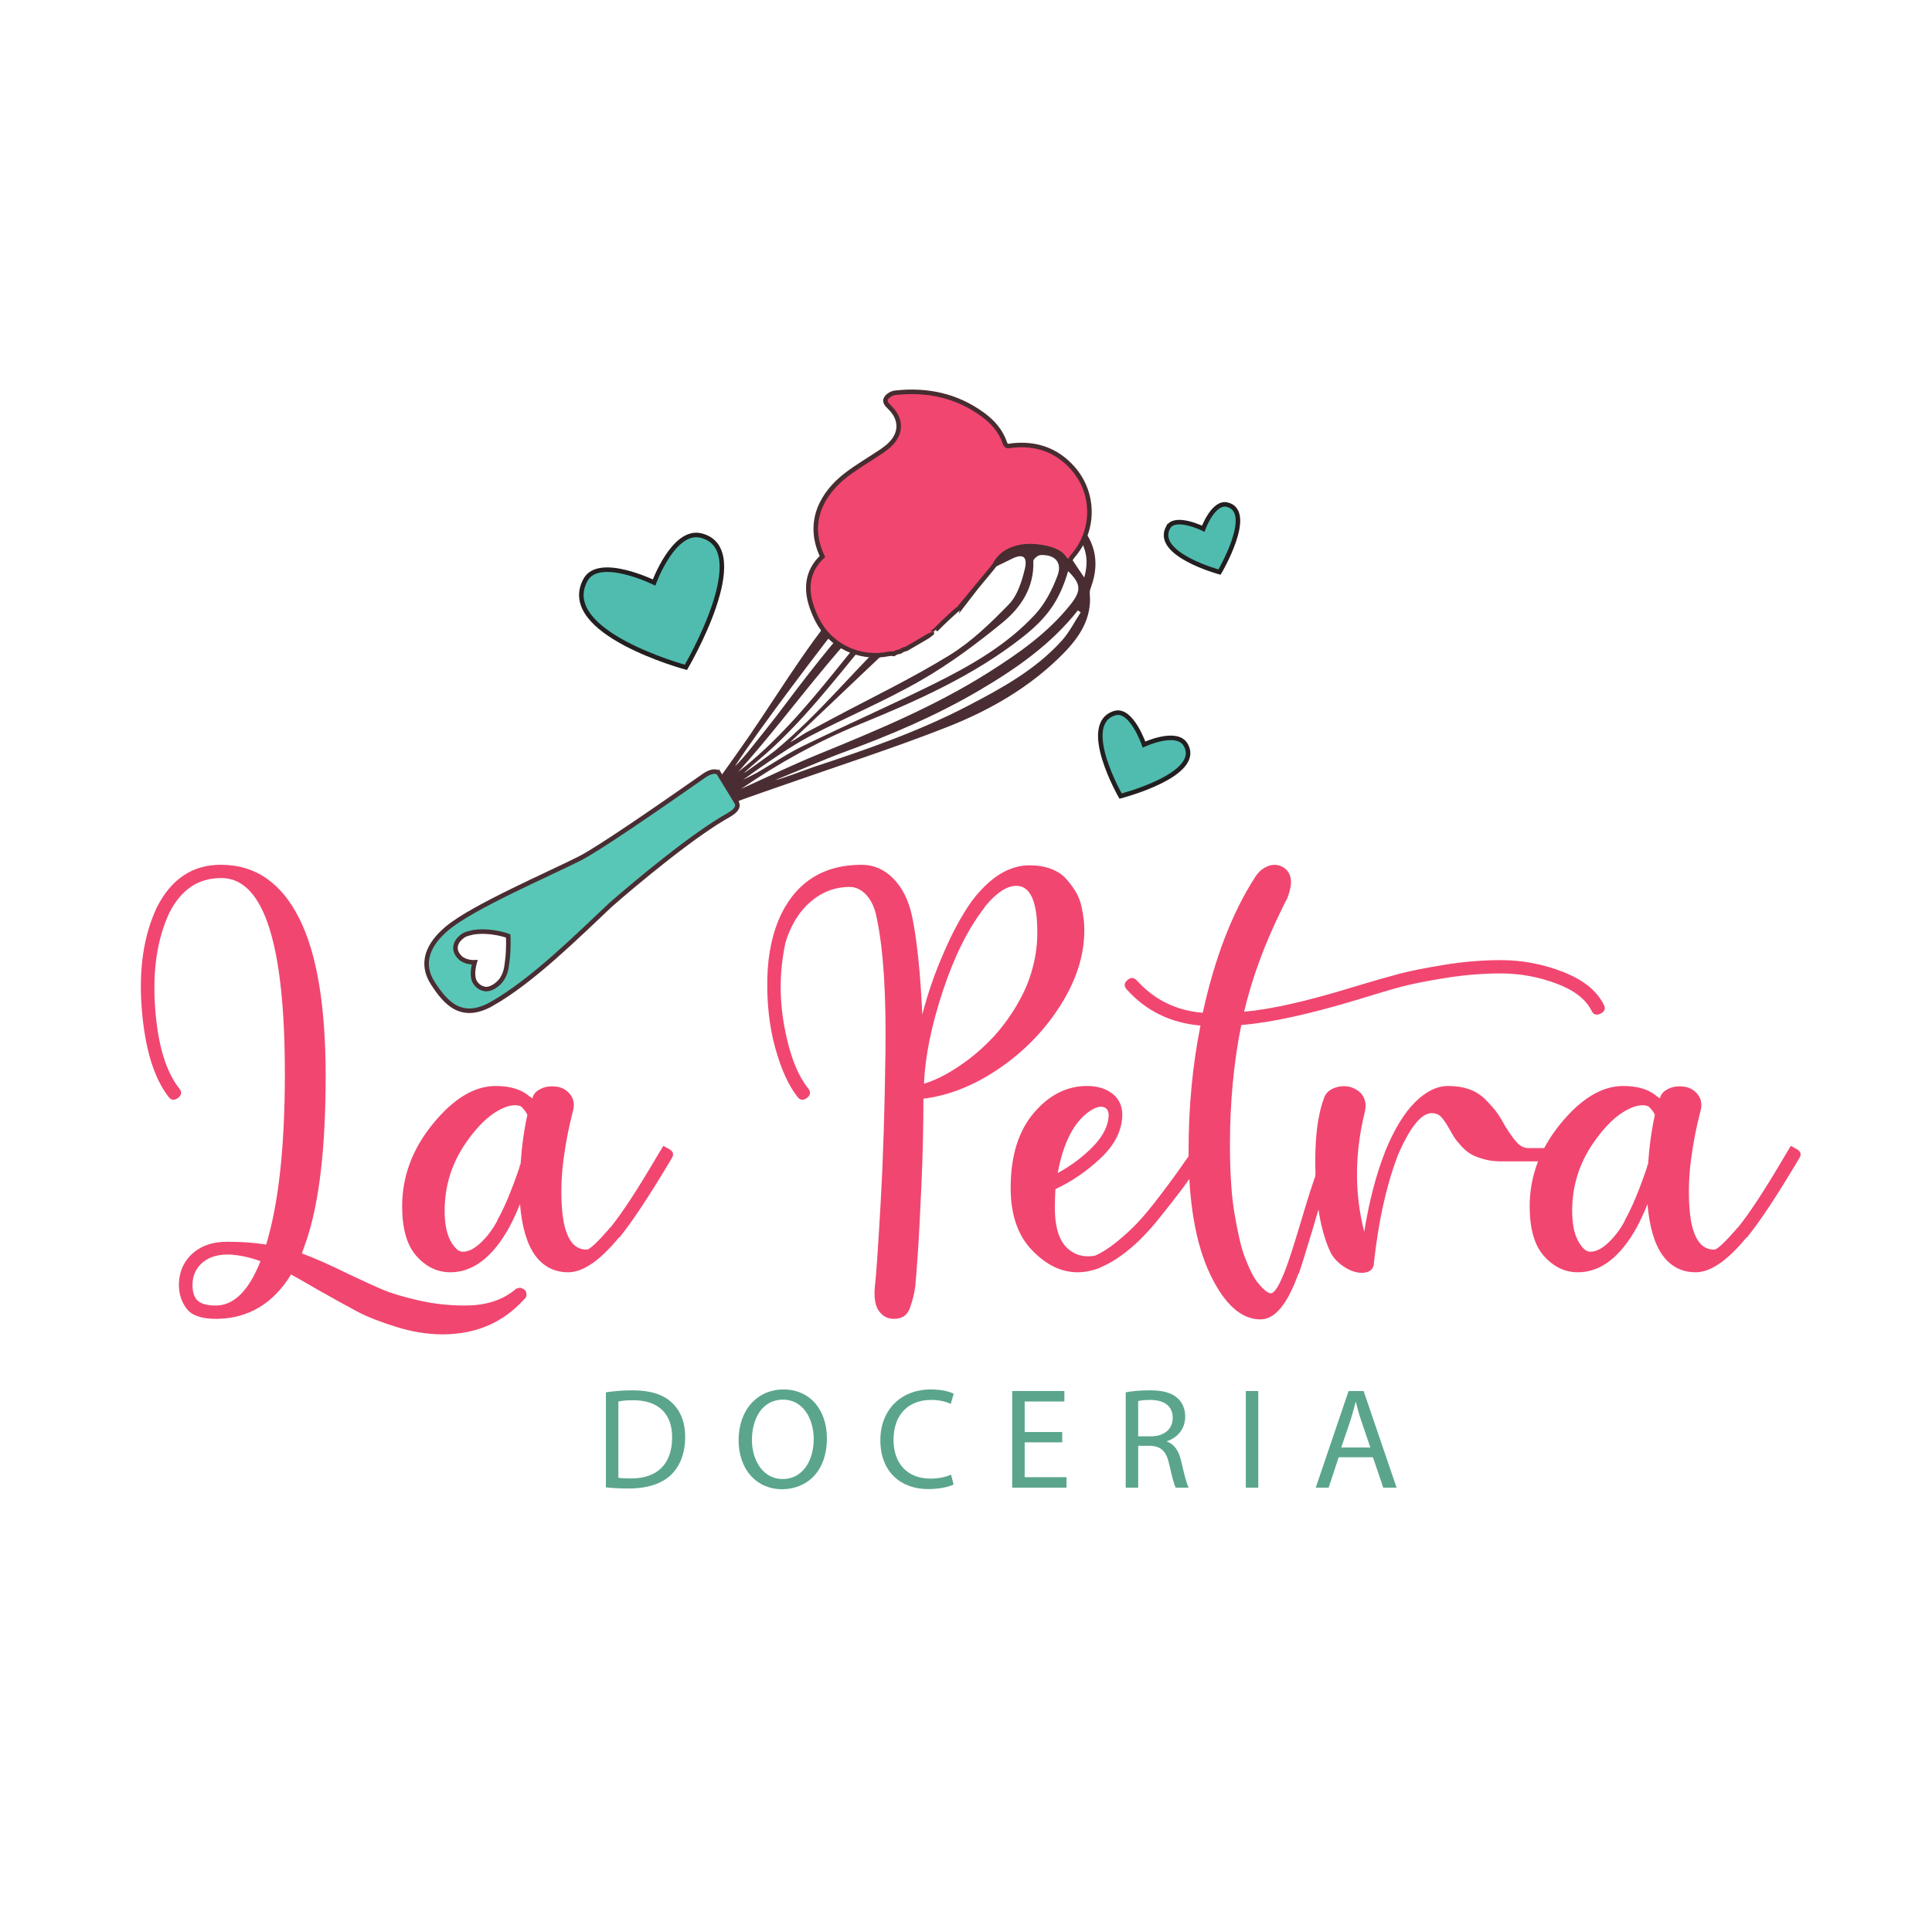 <?xml version="1.0" encoding="UTF-8" standalone="no"?>
<svg
   xmlns:dc="http://purl.org/dc/elements/1.1/"
   xmlns:cc="http://creativecommons.org/ns#"
   xmlns:rdf="http://www.w3.org/1999/02/22-rdf-syntax-ns#"
   xmlns:svg="http://www.w3.org/2000/svg"
   xmlns="http://www.w3.org/2000/svg"
   viewBox="0 0 566.933 566.933"
   height="566.933"
   width="566.933"
   xml:space="preserve"
   id="svg2"
   version="1.1"><defs
     id="defs6"><clipPath
       id="clipPath18"
       clipPathUnits="userSpaceOnUse"><path
         id="path16"
         d="M 0,425.2 H 425.2 V 0 H 0 Z" /></clipPath></defs><g
     transform="matrix(1.333,0,0,-1.333,0,566.933)"
     id="g10"><g
       id="g12"><g
         clip-path="url(#clipPath18)"
         id="g14"><g
           transform="translate(104.337,209.567)"
           id="g20"><path
             id="path22"
             style="fill:#59c7b7;fill-opacity:1;fill-rule:evenodd;stroke:none"
             d="m 0,0 c -0.555,1.527 0.156,3.9 0.156,3.9 0,0 -2.015,-0.119 -3.208,1.039 -1.348,1.308 -1.523,3.119 0.475,4.678 0.849,0.662 2.029,0.746 2.445,0.895 3.936,0.599 7.663,-0.808 7.663,-0.808 0,0 0.173,-2.646 -0.194,-5.513 C 7.126,2.542 7.043,1.694 6.233,0.314 5.585,-0.786 3.843,-2.166 2.46,-1.979 1.39,-1.832 0.394,-1.083 0,0 m 3.96,-5.229 c 8.993,5.122 18.815,14.921 26.15,21.808 0.104,0.099 15.049,13.218 24.67,18.986 1.34,0.805 3.723,1.849 3.121,3.388 l -3.534,5.792 c 0,-0.003 -0.003,-0.006 -0.009,-0.006 -0.03,0.053 -0.06,0.114 -0.089,0.167 L 53.83,45.628 C 52.858,46.272 51.482,45.557 50.676,44.994 40.149,37.639 27.474,28.878 23.271,26.75 16.444,23.287 -0.272,16.115 -5.909,11.374 -10.065,7.881 -11.944,3.7 -9,-0.789 c 2.738,-4.182 6.205,-8.285 12.96,-4.44" /></g><g
           transform="translate(104.337,209.567)"
           id="g24"><path
             id="path26"
             style="fill:none;stroke:#4a2d32;stroke-width:1;stroke-linecap:butt;stroke-linejoin:miter;stroke-miterlimit:10;stroke-dasharray:none;stroke-opacity:1"
             d="m 0,0 c -0.555,1.527 0.156,3.9 0.156,3.9 0,0 -2.015,-0.119 -3.208,1.039 -1.348,1.308 -1.523,3.119 0.475,4.678 0.849,0.662 2.029,0.746 2.445,0.895 3.936,0.599 7.663,-0.808 7.663,-0.808 0,0 0.173,-2.646 -0.194,-5.513 C 7.126,2.542 7.043,1.694 6.233,0.314 5.585,-0.786 3.843,-2.166 2.46,-1.979 1.39,-1.832 0.394,-1.083 0,0 Z m 3.96,-5.229 c 8.993,5.122 18.815,14.921 26.15,21.808 0.104,0.099 15.049,13.218 24.67,18.986 1.34,0.805 3.723,1.849 3.121,3.388 l -3.534,5.792 c 0,-0.003 -0.003,-0.006 -0.009,-0.006 -0.03,0.053 -0.06,0.114 -0.089,0.167 L 53.83,45.628 C 52.858,46.272 51.482,45.557 50.676,44.994 40.149,37.639 27.474,28.878 23.271,26.75 16.444,23.287 -0.272,16.115 -5.909,11.374 -10.065,7.881 -11.944,3.7 -9,-0.789 c 2.738,-4.182 6.205,-8.285 12.96,-4.44 z" /></g><g
           transform="translate(128.872,297.626)"
           id="g28"><path
             id="path30"
             style="fill:#4fbcaf;fill-opacity:1;fill-rule:nonzero;stroke:none"
             d="m 0,0 c -6.227,-11.562 22.118,-19.23 22.118,-19.23 0,0 15.34,26.011 3.337,29.012 C 19.436,11.287 15.117,-0.555 15.117,-0.555 15.117,-0.555 2.918,5.417 0,0" /></g><g
           transform="translate(128.872,297.626)"
           id="g32"><path
             id="path34"
             style="fill:none;stroke:#231f20;stroke-width:1;stroke-linecap:butt;stroke-linejoin:miter;stroke-miterlimit:10;stroke-dasharray:none;stroke-opacity:1"
             d="m 0,0 c -6.227,-11.562 22.118,-19.23 22.118,-19.23 0,0 15.34,26.011 3.337,29.012 C 19.436,11.287 15.117,-0.555 15.117,-0.555 15.117,-0.555 2.918,5.417 0,0 Z" /></g><g
           transform="translate(189.312,265.894)"
           id="g36"><path
             id="path38"
             style="fill:#4a2d32;fill-opacity:1;fill-rule:evenodd;stroke:none"
             d="m 0,0 c 12.504,5.118 24.834,10.583 35.594,18.992 5.616,4.383 8.292,8.142 10.23,14.683 2.865,-2.81 2.98,-4.29 0.428,-7.463 C 41.295,20.037 34.924,15.569 28.309,11.39 16.417,3.873 3.488,-1.466 -9.478,-6.766 -15.118,-9.073 -20.614,-11.75 -26.177,-14.258 -17.941,-8.602 -9.25,-3.786 0,0 M 14.427,34.504 C -0.372,20.473 -10.465,2.19 -26.784,-10.493 -13.197,4.62 -2.201,22.123 14.427,34.504 M -2.227,24.867 c 4.989,6.217 10.667,11.821 17.351,16.256 2.207,1.466 4.681,2.58 7.142,3.606 1.313,0.55 2.846,0.575 4.334,0.598 C 7.072,35.514 -5.723,18.591 -18.42,1.741 c -4.349,-5.522 -7.587,-9.721 -9.092,-10.982 5.255,8.096 19.442,26.832 25.285,34.108 m 37.348,14.19 C 18.061,32.539 6.432,19.446 -5.553,6.766 -9.636,2.444 -13.945,-1.871 -18.51,-5.684 c -1.303,-1.086 -5.489,-4.007 -7.059,-5.15 0.491,0.595 3.24,2.921 3.361,3.022 9.234,7.788 16.464,17.39 24.135,26.598 7.046,8.455 14.525,16.494 23.694,22.759 0.279,0.19 0.544,0.393 0.823,0.576 4.381,2.834 6.487,2.129 8.677,-3.064 M -11.356,-1.579 c -0.703,-0.293 -3.281,-2.125 -4.005,-2.39 10.507,9.833 23.797,22.863 34.645,32.304 4.005,3.487 9.262,5.603 14.104,8.038 2.548,1.281 3.575,0.47 2.868,-2.357 C 35.588,31.331 34.643,28.3 32.808,26.405 28.811,22.285 24.558,18.164 19.71,15.179 11.451,10.094 2.66,5.88 -5.915,1.312 -7.835,0.288 -9.424,-0.581 -11.356,-1.579 m 51.063,38.797 c 3.154,0.175 4.876,-1.575 3.789,-4.493 C 42.361,29.67 40.764,26.54 38.575,24.173 32.298,17.377 24.303,12.833 16.105,8.776 6.656,4.105 -2.997,-0.16 -12.483,-4.77 c -3.423,-1.667 -6.607,-3.822 -9.903,-5.754 -0.593,-0.372 -3.349,-1.719 -3.349,-1.719 3.787,2.737 10.529,7.416 14.547,9.512 8.158,4.261 16.707,7.817 24.667,12.401 6.341,3.645 12.294,8.091 17.958,12.74 4.043,3.318 6.941,7.732 6.726,13.481 -0.021,0.442 0.983,1.295 1.544,1.327 m -5.044,6.632 c 3.347,0.216 5.795,-1.428 7.401,-4.816 -3.996,-0.936 -5.901,1.438 -7.401,4.816 m 11.281,-0.083 c 2.919,-2.962 4.924,-6.28 3.422,-11.481 -2.116,3.042 -3.619,5.627 -5.541,7.859 -2,2.324 -4.393,4.31 -6.561,6.392 2.966,0.416 6.118,-0.167 8.68,-2.77 M 44.414,18.361 C 38.636,11.972 31.188,7.89 23.669,3.98 12.78,-1.677 1.223,-5.67 -10.398,-9.496 c -0.226,-0.077 -7.384,-2.754 -8.226,-2.804 1.216,0.502 9.786,4.053 11.003,4.544 1.246,0.501 2.488,1.006 3.747,1.466 10.404,3.794 20.575,8.102 30.144,13.728 8.105,4.767 15.777,10.098 21.695,17.604 0.207,-0.145 0.416,-0.29 0.626,-0.434 -1.377,-2.095 -2.518,-4.409 -4.177,-6.247 M -27.395,-17.43 c 0.065,0.068 0.157,0.149 0.272,0.227 0.289,0.212 0.696,0.425 0.99,0.53 3.313,1.194 6.651,2.322 9.973,3.49 11.856,4.162 23.844,7.996 35.519,12.608 9.377,3.705 18.149,8.756 25.34,16.054 3.608,3.665 6.418,7.794 5.881,13.349 -0.044,0.472 0.157,0.99 0.321,1.458 2.025,5.578 0.74,10.437 -3.409,14.501 -4.055,3.979 -8.879,4.215 -14.035,2.494 C 32.305,46.896 30.939,46.494 29.818,46.75 25.285,47.79 21.149,46.733 17.189,44.701 10.289,41.162 4.8,35.864 -0.455,30.293 -9.785,20.408 -16.633,8.714 -24.253,-2.417 c -2.105,-3.065 -4.287,-6.083 -6.435,-9.117 -0.063,-0.09 -0.124,-0.177 -0.187,-0.264 z" /></g><g
           transform="translate(236.144,322.271)"
           id="g40"><path
             id="path42"
             style="fill:#f14670;fill-opacity:1;fill-rule:evenodd;stroke:none"
             d="m 0,0 c -3.539,3.982 -8.077,5.539 -13.362,4.957 -0.587,-0.066 -1.244,-0.403 -1.563,0.548 -0.88,2.614 -2.632,4.62 -4.801,6.216 -5.782,4.253 -12.337,5.635 -19.385,4.846 -0.696,-0.079 -1.555,-0.589 -1.934,-1.165 -0.538,-0.815 0.196,-1.489 0.807,-2.091 2.563,-2.521 2.582,-5.625 0.048,-8.109 -0.586,-0.573 -1.249,-1.078 -1.931,-1.537 -2.621,-1.765 -5.387,-3.342 -7.871,-5.278 -4.9,-3.815 -8.812,-10.068 -5.106,-17.872 -2.53,-2.34 -3.511,-5.339 -2.958,-8.69 0.3,-1.803 0.982,-3.605 1.811,-5.244 2.904,-5.738 9.328,-8.795 15.682,-7.508 0.46,0.093 0.83,0.093 1.164,0.012 0.383,0.262 0.84,0.443 1.381,0.513 0.086,0.059 0.172,0.12 0.268,0.175 0.383,0.223 0.76,0.359 1.125,0.427 l 4.776,2.786 c 0.019,-0.02 1.699,1.371 1.68,1.392 1.593,1.636 4.927,4.725 4.993,4.623 0.038,0.091 7.835,9.321 8.036,9.736 2.077,4.225 7.529,4.074 7.578,4.064 -0.014,0.044 6.239,0.052 7.787,-2.754 0.208,-0.069 0.774,-0.814 0.885,-0.897 0.007,-0.005 0.012,-0.008 0.019,-0.012 0.103,-0.037 0.209,-0.079 0.313,-0.127 -0.066,0.554 0.077,1.04 0.579,1.62 C 4.905,-13.76 4.908,-5.527 0,0" /></g><g
           transform="translate(236.144,322.271)"
           id="g44"><path
             id="path46"
             style="fill:none;stroke:#472d30;stroke-width:1;stroke-linecap:butt;stroke-linejoin:miter;stroke-miterlimit:10;stroke-dasharray:none;stroke-opacity:1"
             d="m 0,0 c -3.539,3.982 -8.077,5.539 -13.362,4.957 -0.587,-0.066 -1.244,-0.403 -1.563,0.548 -0.88,2.614 -2.632,4.62 -4.801,6.216 -5.782,4.253 -12.337,5.635 -19.385,4.846 -0.696,-0.079 -1.555,-0.589 -1.934,-1.165 -0.538,-0.815 0.196,-1.489 0.807,-2.091 2.563,-2.521 2.582,-5.625 0.048,-8.109 -0.586,-0.573 -1.249,-1.078 -1.931,-1.537 -2.621,-1.765 -5.387,-3.342 -7.871,-5.278 -4.9,-3.815 -8.812,-10.068 -5.106,-17.872 -2.53,-2.34 -3.511,-5.339 -2.958,-8.69 0.3,-1.803 0.982,-3.605 1.811,-5.244 2.904,-5.738 9.328,-8.795 15.682,-7.508 0.46,0.093 0.83,0.093 1.164,0.012 0.383,0.262 0.84,0.443 1.381,0.513 0.086,0.059 0.172,0.12 0.268,0.175 0.383,0.223 0.76,0.359 1.125,0.427 l 4.776,2.786 c 0.019,-0.02 1.699,1.371 1.68,1.392 1.593,1.636 4.927,4.725 4.993,4.623 0.038,0.091 7.835,9.321 8.036,9.736 2.077,4.225 7.529,4.074 7.578,4.064 -0.014,0.044 6.239,0.052 7.787,-2.754 0.208,-0.069 0.774,-0.814 0.885,-0.897 0.007,-0.005 0.012,-0.008 0.019,-0.012 0.103,-0.037 0.209,-0.079 0.313,-0.127 -0.066,0.554 0.077,1.04 0.579,1.62 C 4.905,-13.76 4.908,-5.527 0,0 Z" /></g><g
           transform="translate(42.378,142.425)"
           id="g48"><path
             id="path50"
             style="fill:#f14670;fill-opacity:1;fill-rule:nonzero;stroke:none"
             d="m 0,0 c 0,-1.629 0.394,-2.788 1.185,-3.479 0.789,-0.692 2.099,-1.037 3.929,-1.037 3.991,0 7.275,3.253 9.854,9.764 -2.495,0.895 -4.824,1.383 -6.985,1.465 H 7.733 C 5.239,6.713 3.284,6.021 1.871,4.638 0.624,3.417 0,1.871 0,0 m 73.467,-1.587 v -0.244 c 0.082,-0.244 0.082,-0.488 0,-0.732 -0.084,-0.083 -0.125,-0.165 -0.125,-0.245 L 73.218,-2.93 c 0,-0.081 -0.043,-0.122 -0.125,-0.122 -4.658,-5.206 -10.686,-7.81 -18.086,-7.81 -3.243,0 -6.632,0.549 -10.166,1.647 -3.535,1.099 -6.342,2.197 -8.419,3.295 -2.08,1.099 -4.989,2.705 -8.732,4.821 -2.662,1.545 -4.658,2.686 -5.987,3.418 -3.91,-6.346 -9.273,-9.6 -16.09,-9.764 H 5.114 c -3.161,0 -5.301,0.754 -6.424,2.258 -1.123,1.504 -1.684,3.234 -1.684,5.187 0,2.685 0.914,4.922 2.744,6.713 2.078,1.952 4.822,2.887 8.233,2.807 2.826,0 5.57,-0.205 8.232,-0.611 2.744,9.032 4.116,21.562 4.116,37.592 0,28.315 -4.533,42.675 -13.596,43.083 H 6.236 c -4.989,0 -8.774,-2.563 -11.35,-7.688 -2.662,-5.697 -3.701,-12.633 -3.118,-20.81 0.58,-8.178 2.369,-14.139 5.363,-17.881 0.581,-0.731 0.477,-1.403 -0.312,-2.014 -0.791,-0.61 -1.477,-0.548 -2.058,0.184 -3.243,4.149 -5.219,10.598 -5.925,19.345 -0.707,8.745 0.394,16.211 3.306,22.396 3.159,6.264 7.858,9.398 14.094,9.398 3.824,0 7.173,-0.998 10.041,-2.991 2.869,-1.994 5.28,-4.942 7.235,-8.848 1.953,-3.906 3.408,-8.748 4.365,-14.525 0.956,-5.777 1.435,-12.49 1.435,-20.137 0,-15.786 -1.415,-27.869 -4.241,-36.249 -0.333,-0.977 -0.667,-1.912 -0.998,-2.807 2.495,-0.896 5.904,-2.401 10.228,-4.516 3.243,-1.546 5.779,-2.706 7.609,-3.478 1.828,-0.775 4.406,-1.547 7.734,-2.319 3.324,-0.775 6.776,-1.16 10.352,-1.16 4.323,0 7.858,1.057 10.602,3.173 l 0.499,0.366 0.125,0.123 0.125,0.122 h 0.249 c 0.082,0 0.144,0.019 0.187,0.061 0.041,0.04 0.082,0.061 0.125,0.061 h 0.187 0.125 c 0.082,-0.082 0.206,-0.122 0.374,-0.122 l 0.125,-0.122 h 0.125 l 0.124,-0.123 c 0.25,-0.164 0.415,-0.366 0.499,-0.61" /></g><g
           transform="translate(114.597,169.031)"
           id="g52"><path
             id="path54"
             style="fill:#f14670;fill-opacity:1;fill-rule:nonzero;stroke:none"
             d="m 0,0 c 0.25,3.824 0.749,7.445 1.497,10.862 -0.168,0.325 -0.333,0.611 -0.499,0.855 -0.249,0.324 -0.542,0.65 -0.873,0.976 -0.667,0.325 -1.54,0.367 -2.62,0.122 -3.243,-0.896 -6.423,-3.6 -9.542,-8.116 -3.118,-4.515 -4.677,-9.501 -4.677,-14.951 0,-2.849 0.437,-5.064 1.31,-6.651 0.873,-1.587 1.765,-2.38 2.681,-2.38 1.248,0 2.577,0.671 3.992,2.013 1.413,1.343 2.619,2.949 3.617,4.822 v 0.121 c 1.497,2.603 3.118,6.469 4.864,11.595 0,0.08 0.02,0.202 0.063,0.366 C -0.146,-0.204 -0.084,-0.082 0,0 M 31.433,4.028 32.742,3.296 C 33.615,2.808 33.803,2.155 33.304,1.343 L 32.431,-0.122 C 28.189,-7.2 24.738,-12.408 22.078,-15.744 c -0.084,-0.082 -0.125,-0.164 -0.125,-0.244 l -0.249,-0.122 c 0,-0.082 -0.043,-0.122 -0.125,-0.122 -4.159,-5.046 -7.858,-7.568 -11.101,-7.568 -2.994,0 -5.407,1.221 -7.235,3.662 -1.83,2.521 -2.952,6.305 -3.368,11.351 -0.748,-1.873 -1.54,-3.581 -2.37,-5.126 -3.66,-6.591 -7.983,-9.887 -12.972,-9.887 -2.827,0 -5.301,1.179 -7.421,3.54 -2.121,2.359 -3.181,6.021 -3.181,10.985 0,6.59 2.267,12.651 6.798,18.185 4.531,5.532 9.125,8.299 13.783,8.299 3.243,0 5.738,-0.773 7.484,-2.318 0.166,-0.082 0.331,-0.204 0.499,-0.367 H 2.62 c 0.165,0.733 0.602,1.322 1.309,1.77 0.706,0.446 1.454,0.711 2.245,0.793 0.79,0.08 1.559,0.04 2.308,-0.122 1.164,-0.326 2.058,-0.976 2.682,-1.952 0.623,-0.977 0.727,-2.158 0.312,-3.54 C 10.643,8.3 9.979,4.883 9.479,1.221 8.981,-2.44 8.856,-6.062 9.105,-9.642 c 0.25,-3.581 0.999,-6.144 2.246,-7.689 0.914,-1.058 2.036,-1.546 3.367,-1.464 0.749,0.244 2.327,1.748 4.74,4.516 l 0.125,0.244 h 0.125 c 2.576,3.173 5.944,8.299 10.103,15.378 l 0.873,1.465 c 0.499,0.812 0.749,1.22 0.749,1.22" /></g><g
           transform="translate(216.751,225.541)"
           id="g56"><path
             id="path58"
             style="fill:#f14670;fill-opacity:1;fill-rule:nonzero;stroke:none"
             d="m 0,0 c -3.577,-4.558 -6.633,-10.66 -9.168,-18.307 -2.538,-7.65 -3.93,-14.485 -4.179,-20.504 1.578,0.487 3.181,1.178 4.802,2.074 1.622,0.895 3.243,1.953 4.865,3.174 1.621,1.22 3.181,2.582 4.677,4.088 1.497,1.505 2.889,3.174 4.179,5.004 1.288,1.831 2.411,3.722 3.368,5.676 0.955,1.953 1.703,4.067 2.245,6.346 0.54,2.277 0.811,4.596 0.811,6.957 C 11.6,1.343 10.06,4.76 6.984,4.76 4.905,4.76 2.619,3.253 0.124,0.244 0.04,0.162 0,0.08 0,0 m 9.854,9.276 c 1.828,0 3.429,-0.265 4.801,-0.794 1.372,-0.53 2.474,-1.262 3.306,-2.196 0.83,-0.937 1.538,-1.892 2.12,-2.869 0.581,-0.976 0.998,-2.055 1.248,-3.234 0.249,-1.181 0.415,-2.157 0.499,-2.929 0.081,-0.775 0.124,-1.525 0.124,-2.258 0,-5.452 -1.726,-10.923 -5.176,-16.415 -3.452,-5.494 -7.921,-10.13 -13.409,-13.914 -5.488,-3.784 -11.1,-6.042 -16.839,-6.774 0,-6.102 -0.146,-12.43 -0.436,-18.978 -0.293,-6.551 -0.561,-11.637 -0.811,-15.257 -0.249,-3.621 -0.417,-5.757 -0.499,-6.408 v -0.366 c -0.167,-1.14 -0.333,-2.035 -0.499,-2.685 -0.167,-0.652 -0.395,-1.404 -0.686,-2.258 -0.292,-0.855 -0.729,-1.483 -1.309,-1.892 -0.583,-0.406 -1.331,-0.61 -2.246,-0.61 -1.247,0 -2.245,0.448 -2.993,1.343 -1.166,1.22 -1.54,3.417 -1.123,6.591 0.25,2.277 0.643,8.135 1.185,17.575 0.54,9.437 0.893,20.523 1.06,33.259 0.166,12.732 -0.458,22.475 -1.871,29.23 -0.249,1.465 -0.666,2.725 -1.247,3.784 -0.583,1.056 -1.29,1.87 -2.12,2.441 -0.832,0.568 -1.705,0.854 -2.62,0.854 -3.243,0 -6.133,-1.099 -8.668,-3.295 -2.538,-2.198 -4.388,-5.248 -5.551,-9.154 v -0.122 c -1.247,-5.941 -1.31,-11.983 -0.187,-18.125 1.122,-6.145 2.888,-10.721 5.301,-13.731 0.581,-0.731 0.477,-1.403 -0.312,-2.013 -0.792,-0.611 -1.478,-0.549 -2.058,0.183 -1.996,2.521 -3.639,6.121 -4.927,10.801 -1.29,4.678 -1.871,9.783 -1.746,15.318 0.125,5.532 1.185,10.332 3.18,14.402 3.575,7.078 9.437,10.618 17.588,10.618 2.66,0 4.989,-1.019 6.984,-3.051 1.997,-2.035 3.369,-4.802 4.117,-8.3 1.079,-5.208 1.828,-12.409 2.245,-21.602 1.247,4.718 2.744,9.071 4.491,13.059 1.995,4.718 4.116,8.665 6.361,11.839 3.991,5.288 8.232,7.933 12.723,7.933" /></g><g
           transform="translate(239.949,180.748)"
           id="g60"><path
             id="path62"
             style="fill:#f14670;fill-opacity:1;fill-rule:nonzero;stroke:none"
             d="m 0,0 c -3.492,-2.36 -5.862,-6.916 -7.109,-13.669 2.994,1.626 5.591,3.579 7.796,5.858 2.202,2.277 3.346,4.556 3.429,6.834 C 4.116,0 3.742,0.61 2.994,0.854 2.246,1.099 1.248,0.812 0,0 m 24.448,-8.482 c 0.83,-0.531 0.998,-1.202 0.499,-2.014 -1.914,-2.849 -3.493,-5.107 -4.74,-6.774 -1.247,-1.668 -2.952,-3.844 -5.114,-6.53 -2.163,-2.684 -4.303,-4.902 -6.424,-6.651 -2.12,-1.751 -4.221,-3.072 -6.299,-3.967 -0.167,-0.082 -0.333,-0.164 -0.499,-0.244 -1.58,-0.57 -3.118,-0.855 -4.614,-0.855 -3.577,0 -6.923,1.627 -10.041,4.883 -3.119,3.253 -4.678,7.811 -4.678,13.669 0,6.997 1.684,12.489 5.052,16.477 3.367,3.986 7.297,5.98 11.787,5.98 C 1.454,5.492 3.2,5.004 4.615,4.028 6.278,2.888 7.11,1.261 7.11,-0.854 V -0.977 C 7.026,-4.313 5.467,-7.426 2.433,-10.313 -0.604,-13.202 -3.95,-15.5 -7.608,-17.209 c -0.084,-1.302 -0.125,-2.685 -0.125,-4.149 0,-4.558 1.08,-7.65 3.243,-9.276 1.579,-1.22 3.45,-1.629 5.613,-1.22 1.497,0.65 3.118,1.687 4.864,3.112 1.746,1.423 3.284,2.846 4.616,4.271 1.329,1.423 2.847,3.254 4.552,5.492 1.703,2.238 2.994,3.967 3.867,5.188 0.874,1.221 2.015,2.847 3.43,4.882 0.499,0.812 1.164,0.955 1.996,0.427" /></g><g
           transform="translate(353.081,204.06)"
           id="g64"><path
             id="path66"
             style="fill:#f14670;fill-opacity:1;fill-rule:nonzero;stroke:none"
             d="m 0,0 c 0.415,-0.814 0.165,-1.445 -0.749,-1.892 -0.916,-0.448 -1.58,-0.225 -1.995,0.671 -1.248,2.522 -3.848,4.516 -7.796,5.981 -3.951,1.465 -8.005,2.197 -12.162,2.197 -3.909,0 -7.92,-0.326 -12.036,-0.977 -4.116,-0.652 -7.403,-1.302 -9.854,-1.953 -2.454,-0.652 -5.76,-1.628 -9.917,-2.928 -10.56,-3.173 -19.002,-5.004 -25.32,-5.493 -1.664,-8.219 -2.495,-17.046 -2.495,-26.484 0,-2.93 0.082,-5.676 0.25,-8.238 0.166,-2.564 0.415,-4.822 0.748,-6.775 0.332,-1.952 0.686,-3.764 1.06,-5.43 0.374,-1.669 0.789,-3.094 1.247,-4.273 0.456,-1.179 0.915,-2.238 1.373,-3.173 0.456,-0.936 0.914,-1.689 1.372,-2.257 0.456,-0.571 0.873,-1.038 1.247,-1.404 0.375,-0.366 0.706,-0.632 0.998,-0.794 0.291,-0.164 0.518,-0.244 0.686,-0.244 0.83,0 1.912,1.749 3.243,5.248 0.748,1.953 1.829,5.288 3.243,10.009 2.162,7.402 3.949,12.65 5.364,15.744 0.415,0.895 1.059,1.159 1.932,0.793 0.874,-0.366 1.143,-0.997 0.812,-1.891 -1.415,-3.011 -3.161,-8.137 -5.239,-15.378 -1.415,-4.72 -2.453,-8.056 -3.118,-10.009 v -0.121 h -0.125 c -2.413,-6.755 -5.198,-10.131 -8.357,-10.131 -4.241,0 -7.942,3.314 -11.101,9.947 -3.162,6.631 -4.741,15.684 -4.741,27.156 0,9.682 0.874,18.876 2.62,27.583 -6.568,0.569 -11.974,3.213 -16.215,7.934 -0.664,0.732 -0.623,1.422 0.125,2.074 0.748,0.651 1.456,0.611 2.12,-0.121 3.826,-4.232 8.649,-6.592 14.469,-7.08 2.661,12.124 6.486,22.05 11.475,29.781 0.749,1.22 1.704,2.053 2.869,2.502 1.164,0.446 2.245,0.385 3.243,-0.183 0.914,-0.489 1.497,-1.282 1.746,-2.38 0.25,-1.099 0,-2.624 -0.748,-4.577 -0.25,-0.408 -0.624,-1.141 -1.123,-2.197 -3.825,-7.731 -6.61,-15.298 -8.356,-22.702 5.819,0.488 13.761,2.277 23.823,5.371 4.323,1.301 7.712,2.277 10.166,2.929 2.452,0.65 5.8,1.322 10.041,2.014 4.241,0.69 8.398,1.037 12.473,1.037 4.74,0 9.334,-0.875 13.783,-2.624 C -4.472,5.512 -1.497,3.092 0,0" /></g><g
           transform="translate(341.978,172.571)"
           id="g68"><path
             id="path70"
             style="fill:#f14670;fill-opacity:1;fill-rule:nonzero;stroke:none"
             d="M 0,0 C 0.415,0 0.768,-0.144 1.06,-0.428 1.351,-0.714 1.496,-1.059 1.496,-1.465 1.496,-1.873 1.351,-2.218 1.06,-2.502 0.768,-2.788 0.415,-2.93 0,-2.93 h -4.491 -0.997 -2.059 -2.245 -1.684 -0.125 c -1.331,0 -2.578,0.162 -3.742,0.489 -1.165,0.324 -2.1,0.69 -2.805,1.098 -0.708,0.406 -1.415,0.995 -2.122,1.77 -0.707,0.772 -1.206,1.383 -1.497,1.831 -0.292,0.446 -0.685,1.117 -1.184,2.013 -0.748,1.301 -1.372,2.198 -1.871,2.686 -0.499,0.487 -1.165,0.731 -1.995,0.731 -2.329,0 -4.866,-3.214 -7.61,-9.641 v -0.122 c -2.412,-6.347 -4.116,-14.117 -5.113,-23.312 v -0.122 c -0.084,-0.814 -0.499,-1.385 -1.248,-1.709 -0.417,-0.163 -0.873,-0.244 -1.372,-0.244 -1.247,0 -2.537,0.428 -3.866,1.282 -1.331,0.855 -2.329,1.892 -2.995,3.113 -1.995,4.149 -3.118,9.865 -3.367,17.147 -0.25,7.281 0.374,12.917 1.871,16.904 0.331,1.057 1.101,1.81 2.308,2.258 1.204,0.446 2.389,0.507 3.555,0.183 0.748,-0.244 1.391,-0.591 1.932,-1.037 0.54,-0.449 0.936,-1.059 1.186,-1.831 0.249,-0.774 0.249,-1.648 0,-2.624 -2.245,-9.114 -2.288,-17.902 -0.125,-26.363 1.08,6.671 2.577,12.45 4.49,17.331 0,0.08 0.041,0.203 0.125,0.367 1.912,4.717 4.073,8.298 6.486,10.74 2.411,2.441 4.865,3.661 7.36,3.661 1.746,0 3.304,-0.244 4.677,-0.731 1.372,-0.489 2.577,-1.263 3.617,-2.32 1.039,-1.058 1.828,-1.953 2.37,-2.685 0.54,-0.733 1.185,-1.79 1.933,-3.173 C -9.522,3.051 -8.628,1.83 -7.921,1.099 -7.216,0.366 -6.404,0 -5.488,0 Z" /></g><g
           transform="translate(362.808,169.031)"
           id="g72"><path
             id="path74"
             style="fill:#f14670;fill-opacity:1;fill-rule:nonzero;stroke:none"
             d="m 0,0 c 0.249,3.824 0.748,7.445 1.496,10.862 -0.167,0.325 -0.333,0.611 -0.499,0.855 -0.249,0.324 -0.541,0.65 -0.873,0.976 -0.666,0.325 -1.539,0.367 -2.619,0.122 -3.243,-0.896 -6.424,-3.6 -9.542,-8.116 -3.118,-4.515 -4.678,-9.501 -4.678,-14.951 0,-2.849 0.437,-5.064 1.31,-6.651 0.873,-1.587 1.766,-2.38 2.682,-2.38 1.247,0 2.577,0.671 3.992,2.013 1.413,1.343 2.619,2.949 3.617,4.822 v 0.121 c 1.497,2.603 3.118,6.469 4.864,11.595 0,0.08 0.02,0.202 0.063,0.366 C -0.146,-0.204 -0.084,-0.082 0,0 m 31.432,4.028 c 0,0 0.437,-0.244 1.31,-0.732 0.873,-0.488 1.06,-1.141 0.561,-1.953 L 32.43,-0.122 C 28.189,-7.2 24.737,-12.408 22.077,-15.744 c -0.084,-0.082 -0.125,-0.164 -0.125,-0.244 l -0.249,-0.122 c 0,-0.082 -0.043,-0.122 -0.125,-0.122 -4.159,-5.046 -7.858,-7.568 -11.1,-7.568 -2.995,0 -5.408,1.221 -7.236,3.662 -1.83,2.521 -2.952,6.305 -3.367,11.351 -0.749,-1.873 -1.54,-3.581 -2.37,-5.126 -3.66,-6.591 -7.983,-9.887 -12.972,-9.887 -2.828,0 -5.302,1.179 -7.422,3.54 -2.12,2.359 -3.18,6.021 -3.18,10.985 0,6.59 2.266,12.651 6.798,18.185 4.531,5.532 9.125,8.299 13.783,8.299 3.242,0 5.737,-0.773 7.483,-2.318 0.166,-0.082 0.331,-0.204 0.499,-0.367 h 0.125 c 0.165,0.733 0.602,1.322 1.31,1.77 0.705,0.446 1.454,0.711 2.245,0.793 0.789,0.08 1.559,0.04 2.307,-0.122 1.164,-0.326 2.058,-0.976 2.682,-1.952 0.624,-0.977 0.727,-2.158 0.312,-3.54 C 10.643,8.3 9.979,4.883 9.479,1.221 8.98,-2.44 8.855,-6.062 9.105,-9.642 c 0.249,-3.581 0.998,-6.144 2.246,-7.689 0.914,-1.058 2.036,-1.546 3.367,-1.464 0.749,0.244 2.327,1.748 4.74,4.516 l 0.125,0.244 h 0.124 c 2.577,3.173 5.944,8.299 10.104,15.378 l 0.873,1.465 c 0.499,0.812 0.748,1.22 0.748,1.22" /></g><g
           transform="translate(136.126,99.997)"
           id="g76"><path
             id="path78"
             style="fill:#5ba58d;fill-opacity:1;fill-rule:nonzero;stroke:none"
             d="m 0,0 c 0.694,-0.127 1.704,-0.158 2.777,-0.158 5.869,0 9.056,3.281 9.056,9.024 0.032,5.018 -2.808,8.205 -8.614,8.205 -1.42,0 -2.493,-0.127 -3.219,-0.284 z m -2.745,18.807 c 1.672,0.252 3.66,0.441 5.837,0.441 3.945,0 6.753,-0.915 8.615,-2.65 1.893,-1.736 2.998,-4.198 2.998,-7.637 0,-3.471 -1.073,-6.311 -3.061,-8.268 -1.988,-1.987 -5.27,-3.06 -9.404,-3.06 -1.956,0 -3.597,0.095 -4.985,0.253 z" /></g><g
           transform="translate(165.53,108.327)"
           id="g80"><path
             id="path82"
             style="fill:#5ba58d;fill-opacity:1;fill-rule:nonzero;stroke:none"
             d="m 0,0 c 0,-4.544 2.461,-8.614 6.784,-8.614 4.355,0 6.816,4.007 6.816,8.835 0,4.228 -2.209,8.646 -6.784,8.646 C 2.272,8.867 0,4.67 0,0 m 16.503,0.348 c 0,-7.322 -4.449,-11.202 -9.877,-11.202 -5.616,0 -9.561,4.354 -9.561,10.791 0,6.752 4.197,11.17 9.877,11.17 5.806,0 9.561,-4.449 9.561,-10.759" /></g><g
           transform="translate(209.922,98.514)"
           id="g84"><path
             id="path86"
             style="fill:#5ba58d;fill-opacity:1;fill-rule:nonzero;stroke:none"
             d="m 0,0 c -1.01,-0.505 -3.029,-1.01 -5.616,-1.01 -5.996,0 -10.508,3.786 -10.508,10.76 0,6.658 4.512,11.171 11.107,11.171 2.651,0 4.324,-0.568 5.049,-0.946 l -0.663,-2.242 c -1.041,0.506 -2.524,0.884 -4.291,0.884 -4.986,0 -8.299,-3.186 -8.299,-8.772 0,-5.206 2.997,-8.551 8.172,-8.551 1.673,0 3.377,0.347 4.482,0.883 z" /></g><g
           transform="translate(233.836,107.791)"
           id="g88"><path
             id="path90"
             style="fill:#5ba58d;fill-opacity:1;fill-rule:nonzero;stroke:none"
             d="M 0,0 H -8.268 V -7.668 H 0.946 V -9.972 H -11.013 V 11.297 H 0.473 V 8.993 H -8.268 V 2.271 l 8.268,0 z" /></g><g
           transform="translate(250.556,109.116)"
           id="g92"><path
             id="path94"
             style="fill:#5ba58d;fill-opacity:1;fill-rule:nonzero;stroke:none"
             d="m 0,0 h 2.809 c 2.934,0 4.795,1.609 4.795,4.039 0,2.745 -1.987,3.944 -4.89,3.976 C 1.389,8.015 0.441,7.889 0,7.763 Z m -2.745,9.688 c 1.389,0.284 3.376,0.441 5.269,0.441 2.935,0 4.829,-0.536 6.154,-1.735 1.073,-0.947 1.672,-2.399 1.672,-4.04 0,-2.808 -1.767,-4.669 -4.007,-5.427 v -0.095 c 1.64,-0.567 2.619,-2.082 3.124,-4.291 0.694,-2.967 1.199,-5.018 1.64,-5.838 H 8.268 c -0.348,0.6 -0.821,2.43 -1.42,5.08 -0.632,2.935 -1.768,4.039 -4.26,4.134 H 0 v -9.214 h -2.745 z" /></g><path
           id="path96"
           style="fill:#5ba58d;fill-opacity:1;fill-rule:nonzero;stroke:none"
           d="m 276.994,97.819 h -2.745 v 21.269 h 2.745 z" /><g
           transform="translate(301.668,106.655)"
           id="g98"><path
             id="path100"
             style="fill:#5ba58d;fill-opacity:1;fill-rule:nonzero;stroke:none"
             d="m 0,0 -2.083,6.121 c -0.473,1.389 -0.789,2.65 -1.105,3.882 H -3.25 C -3.565,8.74 -3.913,7.446 -4.323,6.152 L -6.406,0 Z m -6.974,-2.146 -2.209,-6.69 h -2.839 l 7.225,21.269 h 3.314 L 5.774,-8.836 H 2.84 l -2.272,6.69 z" /></g><g
           transform="translate(245.407,268.32)"
           id="g102"><path
             id="path104"
             style="fill:#4fbcaf;fill-opacity:1;fill-rule:nonzero;stroke:none"
             d="m 0,0 c -7.857,-2.355 1.278,-18.264 1.278,-18.264 0,0 18.267,4.713 14.289,11.341 -1.994,3.324 -9.135,0.003 -9.135,0.003 0,0 -2.747,8.026 -6.432,6.92" /></g><g
           transform="translate(245.407,268.32)"
           id="g106"><path
             id="path108"
             style="fill:none;stroke:#231f20;stroke-width:1;stroke-linecap:butt;stroke-linejoin:miter;stroke-miterlimit:10;stroke-dasharray:none;stroke-opacity:1"
             d="m 0,0 c -7.857,-2.355 1.278,-18.264 1.278,-18.264 0,0 18.267,4.713 14.289,11.341 -1.994,3.324 -9.135,0.003 -9.135,0.003 0,0 -2.747,8.026 -6.432,6.92 z" /></g><g
           transform="translate(257.146,309.204)"
           id="g110"><path
             id="path112"
             style="fill:#4fbcaf;fill-opacity:1;fill-rule:nonzero;stroke:none"
             d="m 0,0 c -3.185,-5.915 11.317,-9.839 11.317,-9.839 0,0 7.848,13.309 1.707,14.844 -3.081,0.77 -5.29,-5.289 -5.29,-5.289 0,0 -6.239,3.056 -7.734,0.284" /></g><g
           transform="translate(257.146,309.204)"
           id="g114"><path
             id="path116"
             style="fill:none;stroke:#231f20;stroke-width:1;stroke-linecap:butt;stroke-linejoin:miter;stroke-miterlimit:10;stroke-dasharray:none;stroke-opacity:1"
             d="m 0,0 c -3.185,-5.915 11.317,-9.839 11.317,-9.839 0,0 7.848,13.309 1.707,14.844 -3.081,0.77 -5.29,-5.289 -5.29,-5.289 0,0 -6.239,3.056 -7.734,0.284 z" /></g></g></g></g></svg>